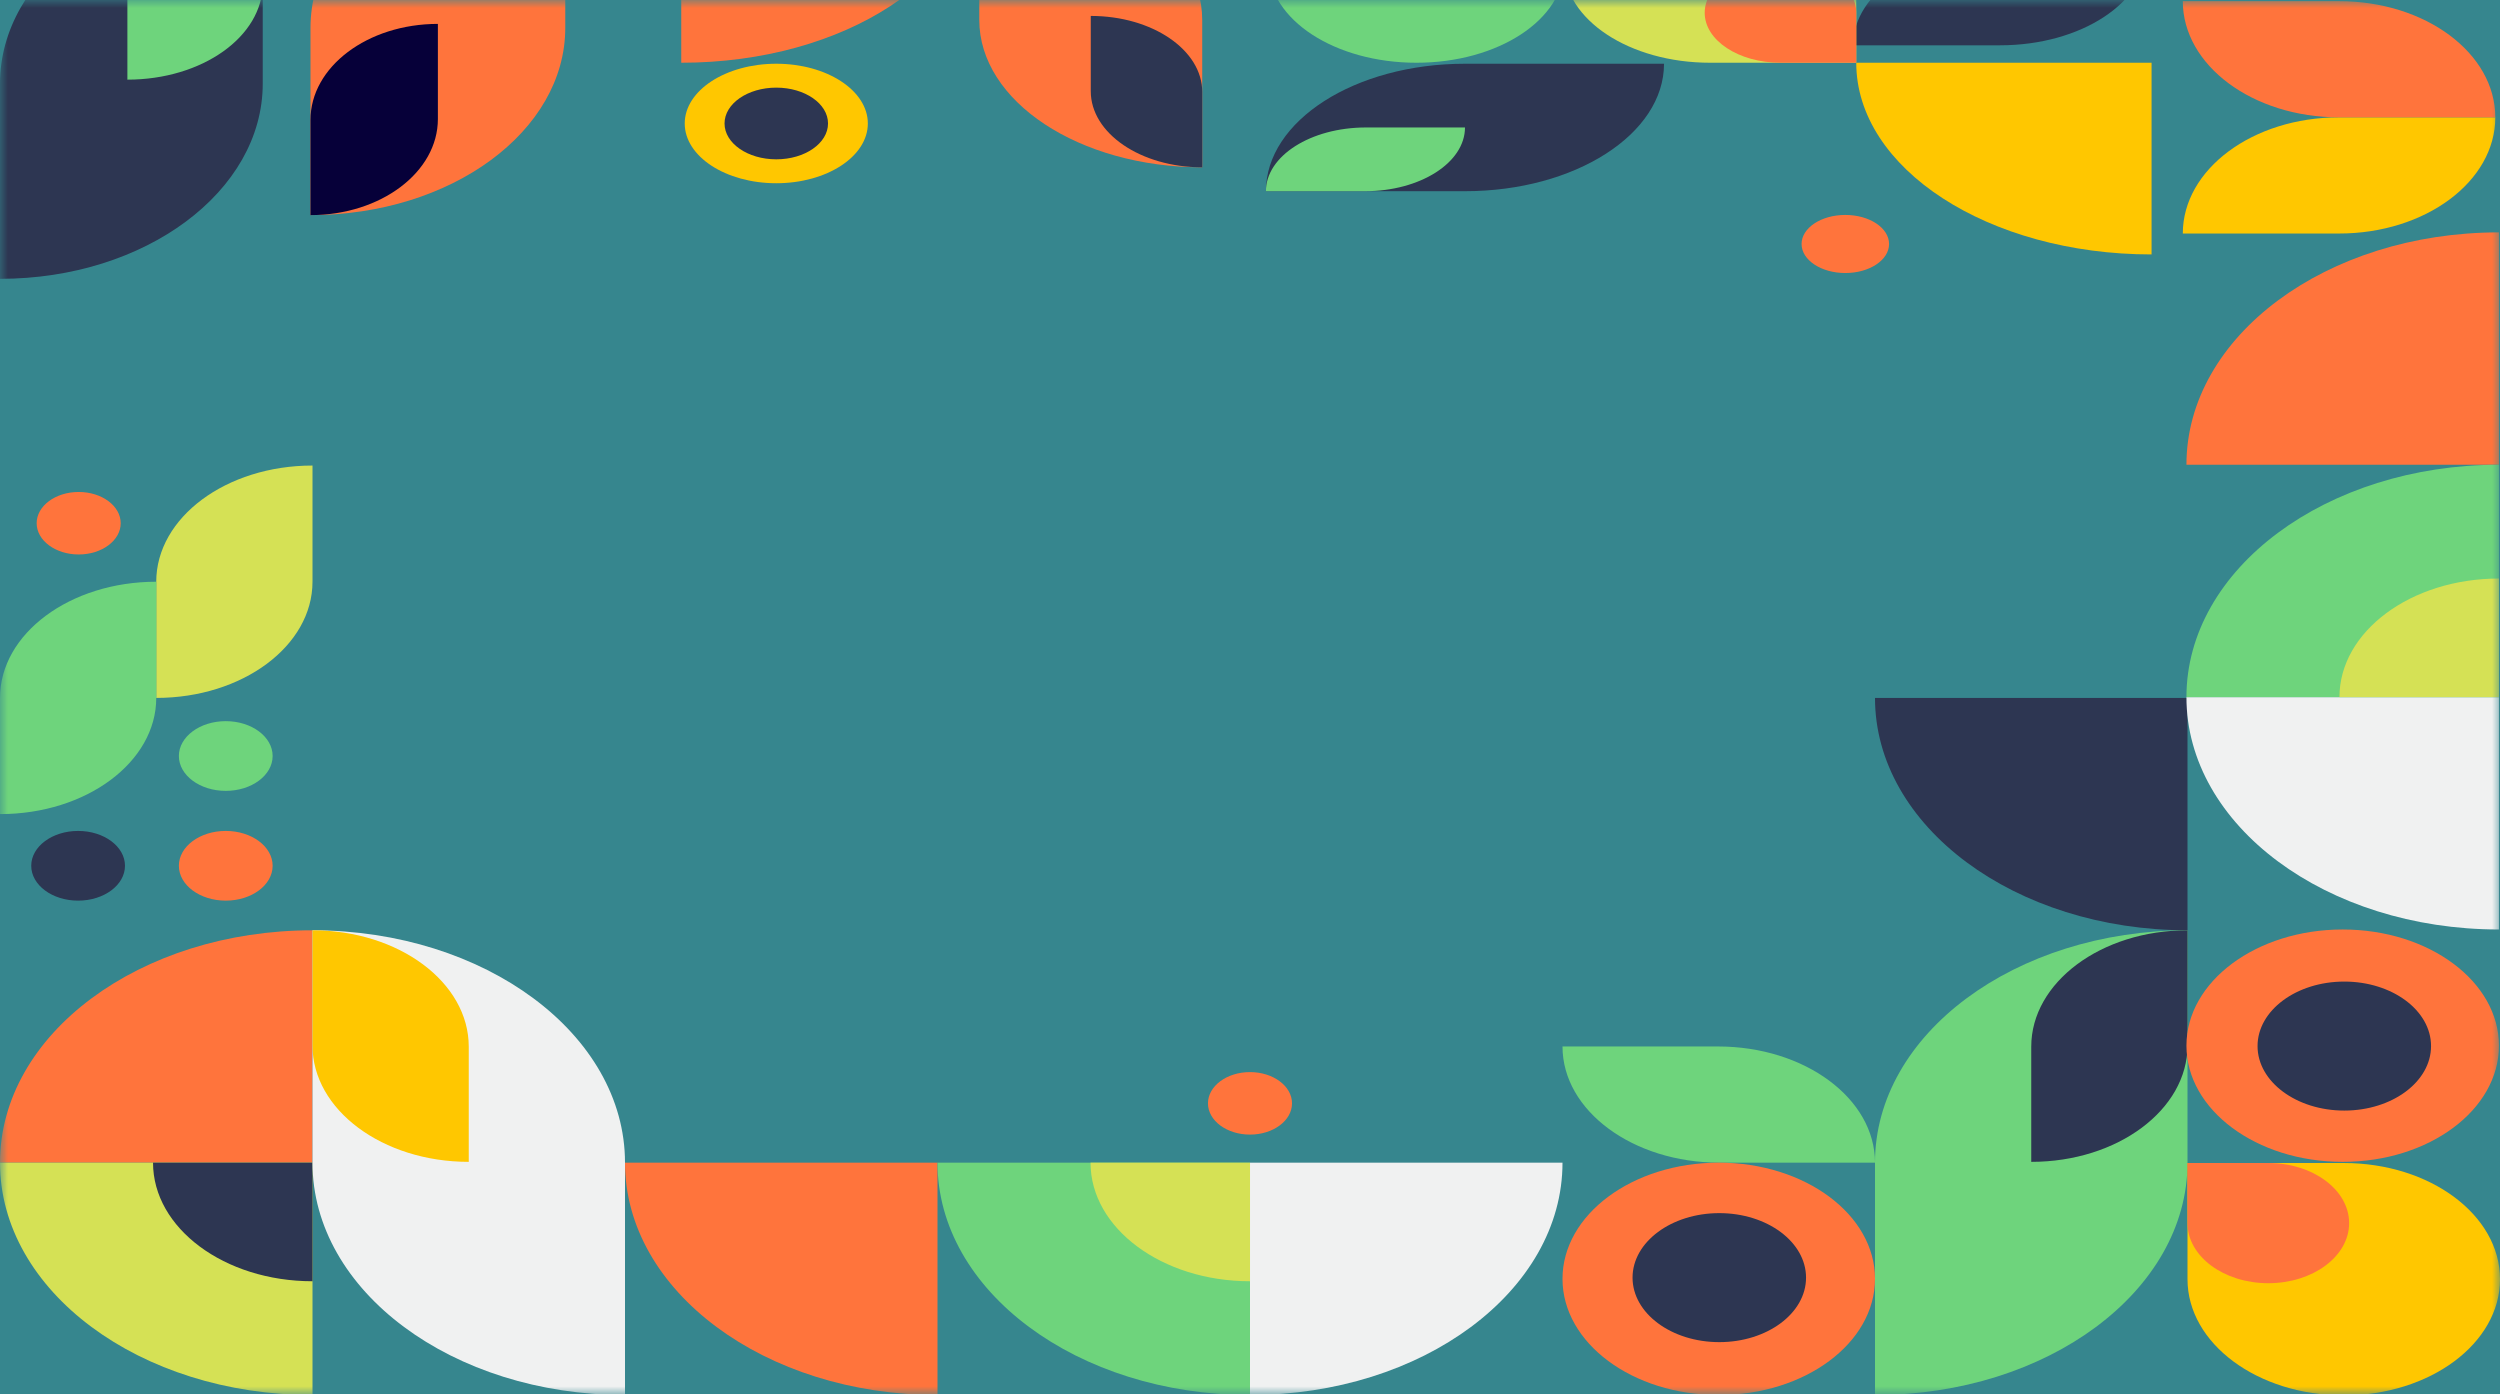 <svg width="156" height="87" viewBox="0 0 156 87" fill="none" xmlns="http://www.w3.org/2000/svg">
<rect width="156" height="87" fill="#36868E"/>
<mask id="mask0_3_502" style="mask-type:alpha" maskUnits="userSpaceOnUse" x="0" y="0" width="156" height="87">
<rect width="156" height="87" fill="#6759AE"/>
</mask>
<g mask="url(#mask0_3_502)">
<path d="M58.5 87.05C47.73 87.05 39 80.558 39 72.55H58.5V87.05Z" fill="#FF743C"/>
<path d="M97.5 72.55V72.55C97.5 80.558 88.769 87.05 78 87.05V87.05V72.55H97.5Z" fill="#F0F1F1"/>
<path d="M0 72.55V72.55C1.41226e-06 64.542 8.73 58.05 19.5 58.05V58.05V72.55H0Z" fill="#FF743C"/>
<path d="M134.258 15.877V15.877C124.08 15.877 115.83 10.522 115.83 3.915V3.915H134.258V15.877Z" fill="#FFC700"/>
<path d="M136.5 58.05C125.731 58.05 117 51.558 117 43.55H136.5V58.05Z" fill="#2D3652"/>
<path d="M60.938 -8.12C60.938 -1.473 52.687 3.915 42.51 3.915V-8.12L60.938 -8.12Z" fill="#FF743C"/>
<path d="M19.5 87.05V87.05C8.73 87.05 -2.22533e-06 80.558 0 72.55V72.55H19.5V87.05Z" fill="#D5E155"/>
<path d="M19.501 79.95V79.95C14.004 79.95 9.549 76.637 9.549 72.55V72.55H19.501V79.95Z" fill="#2D3652"/>
<path d="M78 87.05V87.05C67.23 87.05 58.5 80.558 58.5 72.55V72.55H78V87.05Z" fill="#6ED47C"/>
<path d="M78.001 79.95V79.95C72.504 79.95 68.049 76.637 68.049 72.55V72.55H78.001V79.95Z" fill="#D5E155"/>
<path d="M19.5 29.05V36.3C19.5 40.304 15.135 43.55 9.75 43.55V36.3C9.75 32.296 14.115 29.05 19.5 29.05Z" fill="#D5E155"/>
<path d="M133.965 -3.19H124.8C119.738 -3.19 115.635 -0.496 115.635 2.827V2.827H124.8C129.861 2.827 133.965 0.133 133.965 -3.19V-3.19Z" fill="#2D3652"/>
<path d="M9.75 36.3V43.55C9.75 47.554 5.385 50.8 0 50.8V50.8L4.26186e-07 43.55C6.61561e-07 39.546 4.365 36.3 9.75 36.3V36.3Z" fill="#6ED47C"/>
<path d="M155.707 7.322H145.957C140.572 7.322 136.207 10.568 136.207 14.572V14.572H145.957C151.342 14.572 155.707 11.326 155.707 7.322V7.322Z" fill="#FFC700"/>
<path d="M155.707 7.322H145.957C140.572 7.322 136.207 4.076 136.207 0.072V0.072L145.957 0.072C151.342 0.072 155.707 3.318 155.707 7.322V7.322Z" fill="#FF743C"/>
<path d="M61.107 -7.955V1.242C61.107 6.321 67.336 10.439 75.018 10.439V10.439V1.242C75.018 -3.837 68.79 -7.955 61.107 -7.955V-7.955Z" fill="#FF743C"/>
<path d="M68.064 0.994V5.693C68.064 8.315 71.178 10.44 75.02 10.44V10.44V5.741C75.02 3.119 71.906 0.994 68.064 0.994V0.994Z" fill="#2D3652"/>
<path d="M39 87.05V72.55C39 64.542 30.27 58.05 19.5 58.05V58.05V72.55C19.5 80.558 28.23 87.05 39 87.05V87.05Z" fill="#F0F1F1"/>
<path d="M29.25 72.5V65.311C29.25 61.301 24.885 58.05 19.5 58.05V58.05L19.5 65.239C19.5 69.249 23.865 72.5 29.25 72.5V72.5Z" fill="#FFC700"/>
<path d="M35.273 -9.943V1.74C35.273 8.192 28.155 13.422 19.375 13.422V13.422V1.74C19.375 -4.713 26.493 -9.943 35.273 -9.943V-9.943Z" fill="#FF743C"/>
<path d="M27.324 1.491V7.427C27.324 10.738 23.765 13.423 19.375 13.423V13.423V7.487C19.375 4.176 22.934 1.491 27.324 1.491V1.491Z" fill="#060039"/>
<path d="M103.835 3.977H91.415C84.555 3.977 78.994 7.538 78.994 11.931V11.931H91.415C98.274 11.931 103.835 8.37 103.835 3.977V3.977Z" fill="#2D3652"/>
<path d="M91.415 7.954H85.236C81.789 7.954 78.994 9.735 78.994 11.931V11.931H85.173C88.62 11.931 91.415 10.151 91.415 7.954V7.954Z" fill="#6ED47C"/>
<path d="M97.5 65.3H107.201C112.613 65.3 117 68.546 117 72.55V72.55H107.299C101.887 72.55 97.5 69.304 97.5 65.3V65.3Z" fill="#6ED47C"/>
<path d="M117 87.05V72.55C117 64.542 125.731 58.05 136.5 58.05V58.05V72.55C136.5 80.558 127.769 87.05 117 87.05V87.05Z" fill="#6ED47C"/>
<path d="M126.75 72.5V65.311C126.75 61.301 131.115 58.05 136.5 58.05V58.05V65.238C136.5 69.249 132.135 72.5 126.75 72.5V72.5Z" fill="#2D3652"/>
<path d="M17.012 54.025C17.012 55.226 15.703 56.2 14.087 56.2V56.2C12.472 56.2 11.162 55.226 11.162 54.025V54.025C11.162 52.823 12.472 51.85 14.087 51.85V51.85C15.703 51.85 17.012 52.823 17.012 54.025V54.025Z" fill="#FF743C"/>
<path d="M7.799 54.025C7.799 55.226 6.49 56.2 4.874 56.2V56.2C3.259 56.2 1.949 55.226 1.949 54.025V54.025C1.949 52.823 3.259 51.85 4.874 51.85V51.85C6.49 51.85 7.799 52.823 7.799 54.025V54.025Z" fill="#2D3652"/>
<path d="M17.012 47.175C17.012 48.376 15.703 49.35 14.087 49.35V49.35C12.472 49.35 11.162 48.376 11.162 47.175V47.175C11.162 45.974 12.472 45 14.087 45V45C15.703 45 17.012 45.974 17.012 47.175V47.175Z" fill="#6ED47C"/>
<path d="M112.418 15.225C112.418 14.224 113.64 13.412 115.148 13.412V13.412C116.656 13.412 117.878 14.224 117.878 15.225V15.225C117.878 16.226 116.656 17.037 115.148 17.037V17.037C113.64 17.037 112.418 16.226 112.418 15.225V15.225Z" fill="#FF743C"/>
<path d="M75.377 68.849C75.377 67.772 76.551 66.899 77.999 66.899C79.448 66.899 80.622 67.772 80.622 68.849C80.622 69.926 79.448 70.799 77.999 70.799C76.551 70.799 75.377 69.926 75.377 68.849Z" fill="#FF743C"/>
<path d="M2.287 32.649C2.287 31.572 3.461 30.699 4.91 30.699V30.699C6.358 30.699 7.532 31.572 7.532 32.649V32.649C7.532 33.726 6.358 34.599 4.91 34.599V34.599C3.461 34.599 2.287 33.726 2.287 32.649V32.649Z" fill="#FF743C"/>
<path d="M115.83 -2.103C115.83 -5.426 111.749 -8.12 106.714 -8.12V-8.12C101.679 -8.12 97.598 -5.426 97.598 -2.103V-2.103C97.598 1.221 101.679 3.915 106.714 3.915H115.83V-2.103Z" fill="#D5E155"/>
<path d="M115.831 0.797C115.831 -0.925 113.713 -2.32 111.102 -2.32V-2.32C108.49 -2.32 106.373 -0.925 106.373 0.797V0.797C106.373 2.519 108.49 3.915 111.102 3.915H115.831V0.797Z" fill="#FF743C"/>
<path d="M79.17 -2.103C79.17 1.221 83.295 3.915 88.384 3.915V3.915C93.472 3.915 97.597 1.221 97.597 -2.103V-2.103C97.597 -5.426 93.472 -8.12 88.384 -8.12H79.17V-2.103Z" fill="#6ED47C"/>
<path d="M42.727 7.705C42.727 5.646 45.285 3.977 48.44 3.977V3.977C51.595 3.977 54.153 5.646 54.153 7.705V7.705C54.153 9.764 51.595 11.434 48.44 11.434V11.434C45.285 11.434 42.727 9.764 42.727 7.705V7.705Z" fill="#FFC700"/>
<path d="M45.211 7.705C45.211 6.469 46.657 5.468 48.44 5.468V5.468C50.224 5.468 51.669 6.469 51.669 7.705V7.705C51.669 8.94 50.224 9.942 48.44 9.942V9.942C46.657 9.942 45.211 8.94 45.211 7.705V7.705Z" fill="#2D3652"/>
<path d="M97.5 79.8C97.5 75.796 101.865 72.55 107.25 72.55V72.55C112.635 72.55 117 75.796 117 79.8V79.8C117 83.804 112.635 87.05 107.25 87.05V87.05C101.865 87.05 97.5 83.804 97.5 79.8V79.8Z" fill="#FF743C"/>
<path d="M101.871 79.724C101.871 77.501 104.295 75.699 107.284 75.699V75.699C110.273 75.699 112.697 77.501 112.697 79.724V79.724C112.697 81.947 110.273 83.749 107.284 83.749V83.749C104.295 83.749 101.871 81.947 101.871 79.724V79.724Z" fill="#2D3652"/>
<path d="M136.434 29C136.434 20.992 145.164 14.5 155.934 14.5V29H136.434Z" fill="#FF743C"/>
<path d="M155.934 58V58C145.164 58 136.434 51.508 136.434 43.5V43.5H155.934V58Z" fill="#F0F1F1"/>
<path d="M136.434 43.5V43.5C136.434 35.492 145.164 29 155.934 29V29V43.5H136.434Z" fill="#6ED47C"/>
<path d="M145.982 43.5V43.5C145.982 39.413 150.437 36.1 155.934 36.1V36.1V43.5H145.982Z" fill="#D5E155"/>
<path d="M136.5 79.822C136.5 83.826 140.865 87.072 146.25 87.072V87.072C151.635 87.072 156 83.826 156 79.822V79.822C156 75.818 151.635 72.572 146.25 72.572H136.5V79.822Z" fill="#FFC700"/>
<path d="M136.5 76.322C136.5 78.393 138.758 80.072 141.543 80.072V80.072C144.328 80.072 146.586 78.393 146.586 76.322V76.322C146.586 74.251 144.328 72.572 141.543 72.572H136.5V76.322Z" fill="#FF743C"/>
<path d="M146.184 58C151.568 58 155.934 61.246 155.934 65.25V65.25C155.934 69.254 151.568 72.5 146.184 72.5V72.5C140.799 72.5 136.434 69.254 136.434 65.25V65.25C136.434 61.246 140.799 58 146.184 58V58Z" fill="#FF743C"/>
<path d="M146.284 61.25C149.274 61.25 151.697 63.052 151.697 65.275V65.275C151.697 67.498 149.274 69.3 146.284 69.3V69.3C143.295 69.3 140.871 67.498 140.871 65.275V65.275C140.871 63.052 143.295 61.25 146.284 61.25V61.25Z" fill="#2D3652"/>
<path d="M6.37813e-07 17.399L0 5.219C-3.52254e-07 -1.508 7.34 -6.961 16.395 -6.961V-6.961V5.219C16.395 11.946 9.055 17.399 6.37813e-07 17.399V17.399Z" fill="#2D3652"/>
<path d="M7.949 4.97V-0.965C7.949 -4.276 11.731 -6.961 16.395 -6.961V-6.961V-1.025C16.395 2.286 12.614 4.97 7.949 4.97V4.97Z" fill="#6ED47C"/>
</g>
</svg>
